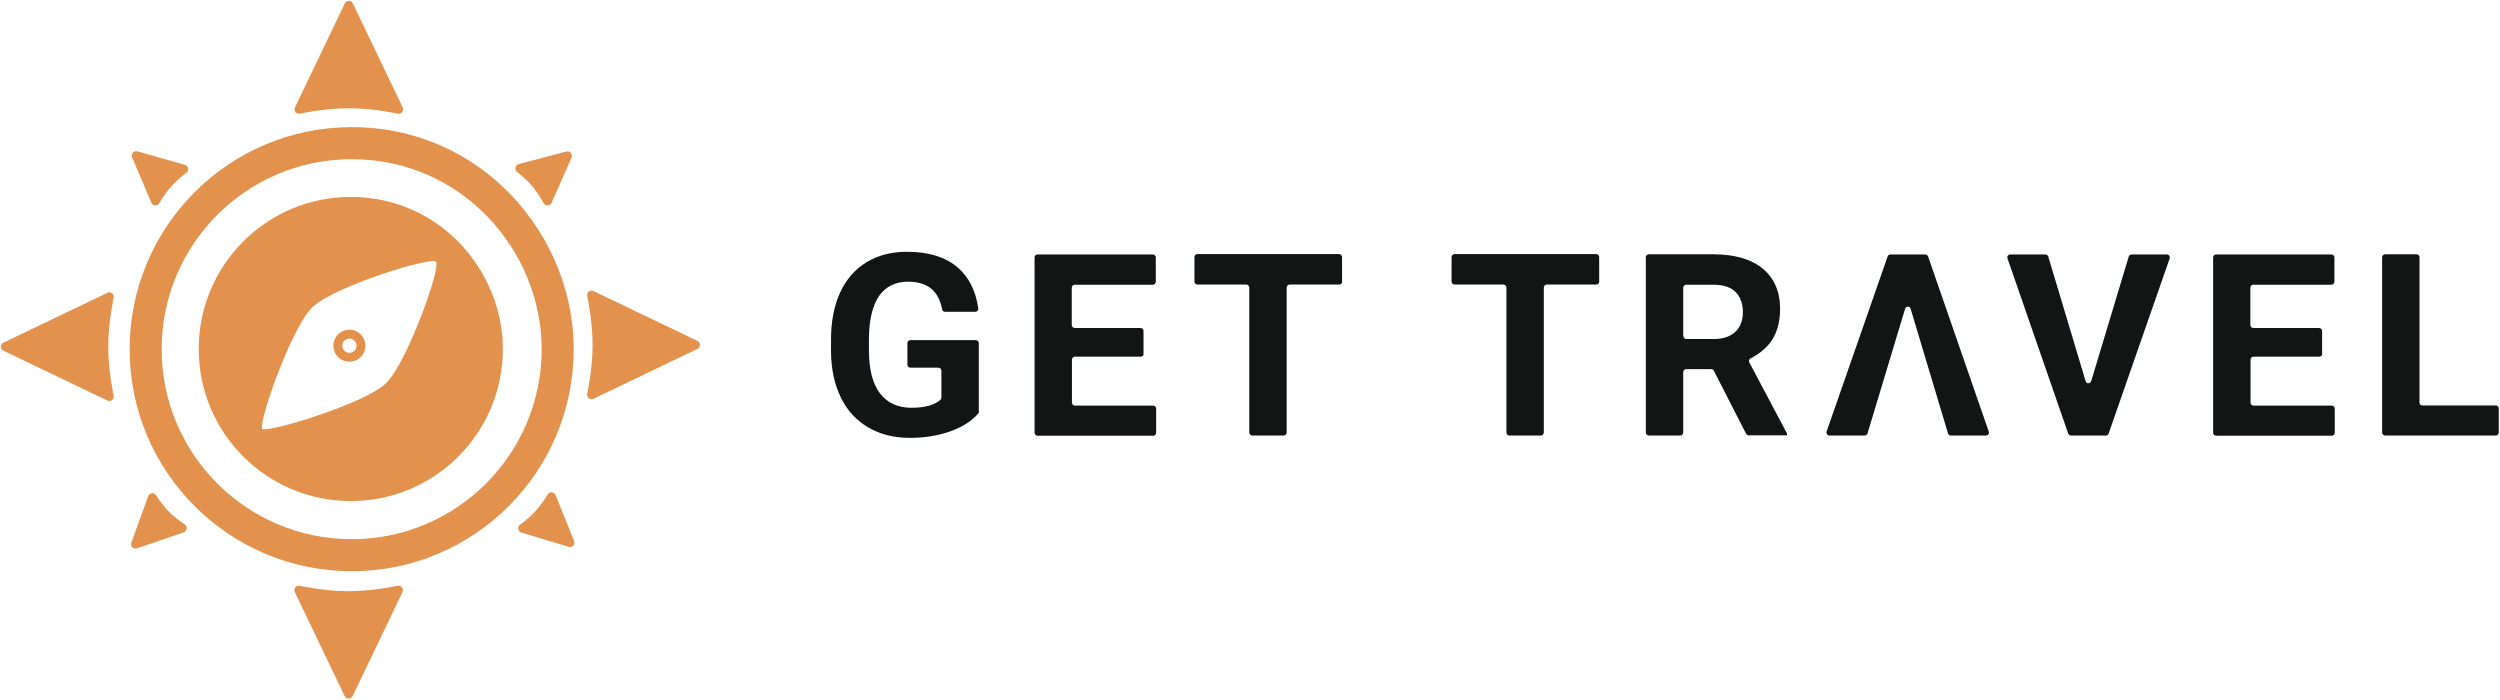 <svg width="1404" height="393" viewBox="0 0 1404 393" version="1.1" xmlns="http://www.w3.org/2000/svg" xmlns:xlink="http://www.w3.org/1999/xlink">
<title>logo_gettravel_02</title>
<desc>Created using Figma</desc>
<g id="Canvas" transform="translate(209 656)">
<g id="logo_gettravel_02">
<g id="Vector">
<use xlink:href="#path0_fill" transform="translate(-206 -489.3)" fill="#E2924D"/>
<use xlink:href="#path1_stroke" transform="translate(-206 -489.3)" fill="#E2924D"/>
</g>
<g id="Vector">
<use xlink:href="#path2_stroke" transform="translate(-127.2 -575.6)" fill="#E2924D"/>
</g>
<g id="Vector">
<use xlink:href="#path3_fill" transform="translate(-97.4 -545.4)" fill="#E2924D"/>
</g>
<g id="Vector">
<use xlink:href="#path4_stroke" transform="matrix(0.617 -0.787 0.787 0.617 -21.891 -460.754)" fill="#E2924D"/>
</g>
<g id="Group">
<g id="Vector">
<use xlink:href="#path5_fill" transform="translate(257.7 -514.6)" fill="#131515"/>
</g>
<g id="Vector">
<use xlink:href="#path6_fill" transform="translate(372 -513.1)" fill="#131515"/>
</g>
<g id="Vector">
<use xlink:href="#path7_fill" transform="translate(461.8 -513.3)" fill="#131515"/>
</g>
<g id="Vector">
<use xlink:href="#path8_fill" transform="translate(606.2 -513.3)" fill="#131515"/>
</g>
<g id="Vector">
<use xlink:href="#path9_fill" transform="translate(715.3 -513.2)" fill="#131515"/>
</g>
<g id="Vector">
<use xlink:href="#path10_fill" transform="translate(918.296 -513.1)" fill="#131515"/>
</g>
<g id="Vector">
<use xlink:href="#path11_fill" transform="translate(1033.9 -513.1)" fill="#131515"/>
</g>
<g id="Vector">
<use xlink:href="#path12_fill" transform="translate(1128.8 -513.2)" fill="#131515"/>
</g>
</g>
<g id="Vector">
<use xlink:href="#path13_fill" transform="translate(-41.1 -653)" fill="#E2924D"/>
<use xlink:href="#path14_stroke" transform="translate(-41.1 -653)" fill="#E2924D"/>
</g>
<g id="Vector">
<use xlink:href="#path15_fill" transform="translate(123.2 -490.3)" fill="#E2924D"/>
<use xlink:href="#path16_stroke" transform="translate(123.2 -490.3)" fill="#E2924D"/>
</g>
<g id="Vector">
<use xlink:href="#path17_fill" transform="translate(-41.2 -324.6)" fill="#E2924D"/>
<use xlink:href="#path18_stroke" transform="translate(-41.2 -324.6)" fill="#E2924D"/>
</g>
<g id="Vector">
<use xlink:href="#path19_fill" transform="translate(-132.5 -568.6)" fill="#E2924D"/>
<use xlink:href="#path20_stroke" transform="translate(-132.5 -568.6)" fill="#E2924D"/>
</g>
<g id="Vector">
<use xlink:href="#path21_fill" transform="translate(82.9 -568.5)" fill="#E2924D"/>
<use xlink:href="#path22_stroke" transform="translate(82.9 -568.5)" fill="#E2924D"/>
</g>
<g id="Vector">
<use xlink:href="#path23_fill" transform="translate(84.5 -377)" fill="#E2924D"/>
<use xlink:href="#path24_stroke" transform="translate(84.5 -377)" fill="#E2924D"/>
</g>
<g id="Vector">
<use xlink:href="#path25_fill" transform="translate(-132.9 -376.5)" fill="#E2924D"/>
<use xlink:href="#path26_stroke" transform="translate(-132.9 -376.5)" fill="#E2924D"/>
</g>
<g id="Vector">
<use xlink:href="#path27_fill" transform="translate(816.736 -513.1)" fill="#131515"/>
</g>
</g>
</g>
<defs>
<path id="path0_fill" fill-rule="evenodd" d="M 58.4 56L 6.10352e-06 28L 58.4 0C 58.4 0 55.3 13.6 55.3 27.9C 55.3 42.3 58.4 56 58.4 56Z"/>
<path id="path1_stroke" d="M 58.4 56L 57.319 58.254C 58.184 58.669 59.209 58.552 59.959 57.955C 60.708 57.357 61.05 56.383 60.838 55.448L 58.4 56ZM 6.10352e-06 28L -1.081 25.746C -1.948 26.162 -2.5 27.038 -2.5 28C -2.5 28.962 -1.948 29.838 -1.081 30.254L 6.10352e-06 28ZM 58.4 0L 60.837 0.556C 61.051 -0.38 60.71 -1.355 59.96 -1.953C 59.211 -2.552 58.184 -2.669 57.319 -2.254L 58.4 0ZM 59.481 53.746L 1.081 25.746L -1.081 30.254L 57.319 58.254L 59.481 53.746ZM 1.081 30.254L 59.481 2.254L 57.319 -2.254L -1.081 25.746L 1.081 30.254ZM 58.4 0C 55.962 -0.556 55.962 -0.555 55.962 -0.555C 55.962 -0.555 55.962 -0.554 55.962 -0.554C 55.962 -0.553 55.962 -0.552 55.962 -0.551C 55.961 -0.549 55.96 -0.545 55.959 -0.541C 55.958 -0.534 55.955 -0.522 55.952 -0.507C 55.945 -0.48 55.936 -0.436 55.924 -0.381C 55.9 -0.275 55.865 -0.113 55.821 0.094C 55.735 0.5 55.609 1.109 55.461 1.872C 55.168 3.387 54.771 5.587 54.377 8.218C 53.596 13.452 52.804 20.612 52.8 27.9L 57.8 27.9C 57.796 20.888 58.554 14.098 59.323 8.957C 59.704 6.401 60.082 4.307 60.37 2.824C 60.512 2.09 60.629 1.524 60.712 1.131C 60.753 0.937 60.785 0.794 60.807 0.694C 60.817 0.645 60.825 0.611 60.831 0.586C 60.833 0.575 60.835 0.567 60.836 0.561C 60.837 0.559 60.837 0.557 60.837 0.556C 60.837 0.555 60.837 0.555 60.838 0.555C 60.838 0.555 60.838 0.555 60.838 0.555C 60.837 0.555 60.837 0.556 58.4 0ZM 52.8 27.9C 52.804 35.237 53.596 42.446 54.377 47.717C 54.77 50.366 55.167 52.582 55.461 54.107C 55.609 54.876 55.734 55.489 55.82 55.898C 55.864 56.106 55.9 56.27 55.923 56.377C 55.935 56.431 55.945 56.475 55.951 56.503C 55.954 56.518 55.957 56.53 55.958 56.537C 55.959 56.541 55.96 56.545 55.961 56.547C 55.961 56.548 55.961 56.549 55.961 56.55C 55.961 56.55 55.961 56.551 55.962 56.551C 55.962 56.551 55.962 56.552 58.4 56C 60.838 55.448 60.838 55.449 60.838 55.449C 60.838 55.449 60.839 55.449 60.839 55.449C 60.838 55.449 60.838 55.448 60.838 55.448C 60.838 55.447 60.838 55.445 60.837 55.443C 60.836 55.437 60.834 55.429 60.831 55.417C 60.826 55.392 60.818 55.358 60.807 55.309C 60.785 55.208 60.754 55.063 60.713 54.868C 60.63 54.472 60.513 53.902 60.37 53.162C 60.083 51.668 59.705 49.559 59.323 46.983C 58.554 41.804 57.796 34.963 57.8 27.9L 52.8 27.9Z"/>
<path id="path2_stroke" d="M 115.7 1.2207e-05L 115.7 9L 115.7 1.2207e-05ZM 222.4 115.7C 222.4 174.629 174.629 222.4 115.7 222.4L 115.7 240.4C 184.571 240.4 240.4 184.571 240.4 115.7L 222.4 115.7ZM 115.7 222.4C 56.771 222.4 9 174.629 9 115.7L -9 115.7C -9 184.571 46.829 240.4 115.7 240.4L 115.7 222.4ZM 9 115.7C 9 56.771 56.771 9 115.7 9L 115.7 -9C 46.829 -9 -9 46.829 -9 115.7L 9 115.7ZM 115.7 9C 178.2 9 222.4 60.93 222.4 115.7L 240.4 115.7C 240.4 51.87 189 -9 115.7 -9L 115.7 9Z"/>
<path id="path3_fill" d="M 85.4 -6.10352e-06C 38.2 -6.10352e-06 1.2207e-05 38.2 1.2207e-05 85.4C 1.2207e-05 132.6 38.2 170.8 85.4 170.8C 132.6 170.8 170.8 132.6 170.8 85.4C 170.8 41.7 135.5 -6.10352e-06 85.4 -6.10352e-06ZM 105.1 104.7C 93.2 116.2 38.2 132.8 35.7 130.2C 33.2 127.6 51.8 73.5 63.9 61.9C 76 50.3 130.4 33.4 133.3 36.4C 136.2 39.4 117 93.3 105.1 104.7Z"/>
<path id="path4_stroke" d="M 10.5 6.5C 10.5 8.709 8.709 10.5 6.5 10.5L 6.5 15.5C 11.471 15.5 15.5 11.471 15.5 6.5L 10.5 6.5ZM 6.5 10.5C 4.291 10.5 2.5 8.709 2.5 6.5L -2.5 6.5C -2.5 11.471 1.529 15.5 6.5 15.5L 6.5 10.5ZM 2.5 6.5C 2.5 4.291 4.291 2.5 6.5 2.5L 6.5 -2.5C 1.529 -2.5 -2.5 1.529 -2.5 6.5L 2.5 6.5ZM 6.5 2.5C 8.709 2.5 10.5 4.291 10.5 6.5L 15.5 6.5C 15.5 1.529 11.471 -2.5 6.5 -2.5L 6.5 2.5Z"/>
<path id="path5_fill" d="M 83.1 89.7C 83.1 90.1 83 90.5 82.7 90.8C 79 95.1 73.8 98.4 67.1 100.8C 60.2 103.3 52.6 104.5 44.2 104.5C 35.4 104.5 27.7 102.6 21 98.7C 14.3 94.8 9.2 89.3 5.6 82C 2 74.7 0.1 66.1 -1.2207e-05 56.2L -1.2207e-05 49.3C -1.2207e-05 39.1 1.7 30.4 5.1 22.9C 8.5 15.5 13.5 9.8 19.9 5.9C 26.3 2 33.9 1.2207e-05 42.6 1.2207e-05C 54.7 1.2207e-05 64.1 2.9 70.9 8.6C 77.3 14 81.3 21.8 82.7 31.8C 82.8 32.8 82.1 33.7 81.1 33.7L 64 33.7C 63.2 33.7 62.5 33.1 62.4 32.3C 61.4 27.2 59.4 23.4 56.5 20.9C 53.3 18.2 48.9 16.8 43.3 16.8C 36.2 16.8 30.7 19.5 27 24.8C 23.3 30.2 21.4 38.1 21.3 48.7L 21.3 55.2C 21.3 65.9 23.3 73.9 27.4 79.4C 31.5 84.8 37.4 87.6 45.2 87.6C 52.7 87.6 58.1 86.1 61.5 83.1C 61.8 82.8 62 82.3 62 81.9L 62 66.8C 62 65.9 61.3 65.1 60.3 65.1L 44.6 65.1C 43.7 65.1 42.9 64.4 42.9 63.4L 42.9 51.3C 42.9 50.4 43.6 49.6 44.6 49.6L 81.3 49.6C 82.2 49.6 83 50.3 83 51.3L 83 89.7L 83.1 89.7Z"/>
<path id="path6_fill" d="M 59.6 57.4L 22.7 57.4C 21.8 57.4 21 58.1 21 59.1L 21 83.2C 21 84.1 21.7 84.9 22.7 84.9L 66.6 84.9C 67.5 84.9 68.3 85.6 68.3 86.6L 68.3 100.1C 68.3 101 67.6 101.8 66.6 101.8L 1.7 101.8C 0.8 101.8 -2.44141e-05 101.1 -2.44141e-05 100.1L -2.44141e-05 1.7C -2.44141e-05 0.8 0.7 1.2207e-05 1.7 1.2207e-05L 66.4 1.2207e-05C 67.3 1.2207e-05 68.1 0.7 68.1 1.7L 68.1 15.3C 68.1 16.2 67.4 17 66.4 17L 22.6 17C 21.7 17 20.9 17.7 20.9 18.7L 20.9 39.6C 20.9 40.5 21.6 41.3 22.6 41.3L 59.5 41.3C 60.4 41.3 61.2 42 61.2 43L 61.2 56C 61.3 56.7 60.5 57.4 59.6 57.4Z"/>
<path id="path7_fill" d="M 81.3 17.1L 53.5 17.1C 52.6 17.1 51.8 17.8 51.8 18.8L 51.8 100.2C 51.8 101.1 51.1 101.9 50.1 101.9L 32.5 101.9C 31.6 101.9 30.8 101.2 30.8 100.2L 30.8 18.8C 30.8 17.9 30.1 17.1 29.1 17.1L 1.7 17.1C 0.8 17.1 2.44141e-05 16.4 2.44141e-05 15.4L 2.44141e-05 1.7C 2.44141e-05 0.8 0.7 -1.13687e-13 1.7 -1.13687e-13L 81.2 -1.13687e-13C 82.1 -1.13687e-13 82.9 0.7 82.9 1.7L 82.9 15.5C 83 16.4 82.3 17.1 81.3 17.1Z"/>
<path id="path8_fill" d="M 81.3 17.1L 53.5 17.1C 52.6 17.1 51.8 17.8 51.8 18.8L 51.8 100.2C 51.8 101.1 51.1 101.9 50.1 101.9L 32.5 101.9C 31.6 101.9 30.8 101.2 30.8 100.2L 30.8 18.8C 30.8 17.9 30.1 17.1 29.1 17.1L 1.7 17.1C 0.8 17.1 4.88281e-05 16.4 4.88281e-05 15.4L 4.88281e-05 1.7C 4.88281e-05 0.8 0.7 -1.13687e-13 1.7 -1.13687e-13L 81.2 -1.13687e-13C 82.1 -1.13687e-13 82.9 0.7 82.9 1.7L 82.9 15.5C 82.9 16.4 82.2 17.1 81.3 17.1Z"/>
<path id="path9_fill" d="M 36.7 64.5L 22.7 64.5C 21.8 64.5 21 65.2 21 66.2L 21 100.1C 21 101 20.3 101.8 19.3 101.8L 1.7 101.8C 0.8 101.8 2.44141e-05 101.1 2.44141e-05 100.1L 2.44141e-05 1.7C 2.44141e-05 0.8 0.7 6.10352e-06 1.7 6.10352e-06L 37.8 6.10352e-06C 49.8 6.10352e-06 59.1 2.7 65.6 8C 72.1 13.4 75.4 20.9 75.4 30.7C 75.4 37.6 73.9 43.4 70.9 48.1C 68.1 52.3 64.1 55.8 58.8 58.5C 58 58.9 57.7 59.9 58.1 60.7L 79.3 100.7L 79.3 101.7L 57.8 101.7C 57.2 101.7 56.6 101.4 56.3 100.8L 38.2 65.4C 37.9 64.9 37.4 64.5 36.7 64.5ZM 21.1 45.9C 21.1 46.8 21.8 47.6 22.8 47.6L 38 47.6C 43.3 47.6 47.3 46.3 50.2 43.6C 53.1 40.9 54.5 37.2 54.5 32.5C 54.5 27.7 53.1 23.9 50.4 21.2C 47.7 18.5 43.5 17.1 37.9 17.1L 22.7 17.1C 21.8 17.1 21 17.8 21 18.8L 21 45.9L 21.1 45.9Z"/>
<path id="path10_fill" d="M 47.104 71.2L 68.204 1.2C 68.404 0.5 69.104 1.2207e-05 69.804 1.2207e-05L 89.604 1.2207e-05C 90.704 1.2207e-05 91.504 1.1 91.204 2.2L 56.904 100.6C 56.704 101.3 56.004 101.7 55.304 101.7L 35.804 101.7C 35.104 101.7 34.504 101.3 34.204 100.6L 0.104 2.2C -0.296 1.1 0.504 1.2207e-05 1.704 1.2207e-05L 21.404 1.2207e-05C 22.104 1.2207e-05 22.804 0.5 23.004 1.2L 44.004 71.2C 44.304 72.7 46.604 72.7 47.104 71.2Z"/>
<path id="path11_fill" d="M 59.6 57.4L 22.7 57.4C 21.8 57.4 21 58.1 21 59.1L 21 83.2C 21 84.1 21.7 84.9 22.7 84.9L 66.6 84.9C 67.5 84.9 68.3 85.6 68.3 86.6L 68.3 100.1C 68.3 101 67.6 101.8 66.6 101.8L 1.7 101.8C 0.8 101.8 2.27374e-13 101.1 2.27374e-13 100.1L 2.27374e-13 1.7C 2.27374e-13 0.8 0.7 1.2207e-05 1.7 1.2207e-05L 66.4 1.2207e-05C 67.3 1.2207e-05 68.1 0.7 68.1 1.7L 68.1 15.3C 68.1 16.2 67.4 17 66.4 17L 22.6 17C 21.7 17 20.9 17.7 20.9 18.7L 20.9 39.6C 20.9 40.5 21.6 41.3 22.6 41.3L 59.5 41.3C 60.4 41.3 61.2 42 61.2 43L 61.2 56C 61.3 56.7 60.6 57.4 59.6 57.4Z"/>
<path id="path12_fill" d="M 22.6 84.9L 63.8 84.9C 64.7 84.9 65.5 85.6 65.5 86.6L 65.5 100.1C 65.5 101 64.8 101.8 63.8 101.8L 1.7 101.8C 0.8 101.8 2.44141e-05 101.1 2.44141e-05 100.1L 2.44141e-05 1.7C 2.44141e-05 0.8 0.7 6.10352e-06 1.7 6.10352e-06L 19.3 6.10352e-06C 20.2 6.10352e-06 21 0.7 21 1.7L 21 83.2C 20.9 84.2 21.7 84.9 22.6 84.9Z"/>
<path id="path13_fill" fill-rule="evenodd" d="M 0 58.4L 28 -1.2207e-05L 56 58.4C 56 58.4 42.4 55.3 28.1 55.3C 13.7 55.3 0 58.4 0 58.4Z"/>
<path id="path14_stroke" d="M 0 58.4L -2.254 57.319C -2.669 58.184 -2.552 59.209 -1.955 59.959C -1.357 60.708 -0.383 61.05 0.552 60.838L 0 58.4ZM 28 -1.2207e-05L 30.254 -1.081C 29.838 -1.948 28.962 -2.5 28 -2.5C 27.038 -2.5 26.162 -1.948 25.746 -1.081L 28 -1.2207e-05ZM 56 58.4L 55.444 60.837C 56.38 61.051 57.355 60.71 57.953 59.96C 58.552 59.211 58.669 58.184 58.254 57.319L 56 58.4ZM 28.1 55.3L 28.1 52.8L 28.1 55.3ZM 2.254 59.481L 30.254 1.081L 25.746 -1.081L -2.254 57.319L 2.254 59.481ZM 25.746 1.081L 53.746 59.481L 58.254 57.319L 30.254 -1.081L 25.746 1.081ZM 56 58.4C 56.556 55.962 56.555 55.962 56.555 55.962C 56.555 55.962 56.554 55.962 56.554 55.962C 56.553 55.962 56.552 55.962 56.551 55.962C 56.549 55.961 56.545 55.96 56.541 55.959C 56.534 55.958 56.522 55.955 56.507 55.952C 56.48 55.945 56.436 55.936 56.381 55.924C 56.275 55.9 56.113 55.865 55.906 55.821C 55.5 55.735 54.891 55.609 54.128 55.461C 52.613 55.168 50.413 54.771 47.782 54.377C 42.548 53.596 35.388 52.804 28.1 52.8L 28.1 57.8C 35.112 57.796 41.902 58.554 47.043 59.323C 49.599 59.704 51.693 60.082 53.176 60.37C 53.91 60.512 54.476 60.629 54.869 60.712C 55.063 60.754 55.206 60.785 55.306 60.807C 55.355 60.817 55.389 60.825 55.414 60.831C 55.425 60.833 55.433 60.835 55.439 60.836C 55.441 60.837 55.443 60.837 55.444 60.837C 55.445 60.837 55.445 60.837 55.445 60.838C 55.445 60.838 55.445 60.838 55.445 60.838C 55.445 60.837 55.444 60.837 56 58.4ZM 28.1 52.8C 20.763 52.804 13.555 53.596 8.283 54.377C 5.634 54.77 3.418 55.167 1.893 55.461C 1.124 55.609 0.511 55.734 0.102 55.82C -0.106 55.864 -0.27 55.9 -0.377 55.923C -0.432 55.935 -0.475 55.945 -0.503 55.951C -0.518 55.954 -0.53 55.957 -0.537 55.958C -0.541 55.959 -0.545 55.96 -0.547 55.961C -0.548 55.961 -0.549 55.961 -0.55 55.961C -0.55 55.961 -0.551 55.962 -0.551 55.962C -0.551 55.962 -0.552 55.962 0 58.4C 0.552 60.838 0.552 60.838 0.551 60.839C 0.551 60.839 0.551 60.839 0.551 60.839C 0.552 60.838 0.552 60.838 0.552 60.838C 0.553 60.838 0.555 60.838 0.557 60.837C 0.563 60.836 0.571 60.834 0.583 60.831C 0.608 60.826 0.642 60.818 0.691 60.807C 0.792 60.785 0.937 60.754 1.132 60.713C 1.528 60.63 2.098 60.513 2.838 60.37C 4.332 60.083 6.441 59.705 9.017 59.323C 14.195 58.554 21.037 57.796 28.1 57.8L 28.1 52.8Z"/>
<path id="path15_fill" fill-rule="evenodd" d="M -1.2207e-05 0L 58.4 28L -1.2207e-05 56C -1.2207e-05 56 3.1 42.4 3.1 28.1C 3.1 13.8 -1.2207e-05 0 -1.2207e-05 0Z"/>
<path id="path16_stroke" d="M -1.2207e-05 0L 1.081 -2.254C 0.217 -2.668 -0.808 -2.553 -1.557 -1.956C -2.307 -1.359 -2.649 -0.387 -2.439 0.548L -1.2207e-05 0ZM 58.4 28L 59.481 30.254C 60.348 29.838 60.9 28.962 60.9 28C 60.9 27.038 60.348 26.162 59.481 25.746L 58.4 28ZM -1.2207e-05 56L -2.437 55.444C -2.651 56.38 -2.31 57.355 -1.56 57.953C -0.81 58.552 0.216 58.669 1.081 58.254L -1.2207e-05 56ZM -1.081 2.254L 57.319 30.254L 59.481 25.746L 1.081 -2.254L -1.081 2.254ZM 57.319 25.746L -1.081 53.746L 1.081 58.254L 59.481 30.254L 57.319 25.746ZM -1.2207e-05 56C 2.437 56.556 2.438 56.555 2.438 56.555C 2.438 56.555 2.438 56.554 2.438 56.554C 2.438 56.553 2.438 56.552 2.439 56.551C 2.439 56.549 2.44 56.545 2.441 56.541C 2.442 56.534 2.445 56.522 2.448 56.507C 2.455 56.48 2.464 56.436 2.476 56.382C 2.5 56.275 2.535 56.113 2.579 55.906C 2.665 55.5 2.79 54.891 2.939 54.128C 3.232 52.613 3.629 50.413 4.023 47.782C 4.804 42.548 5.596 35.388 5.6 28.1L 0.6 28.1C 0.604 35.112 -0.154 41.902 -0.923 47.043C -1.304 49.599 -1.682 51.693 -1.97 53.175C -2.112 53.91 -2.229 54.476 -2.312 54.869C -2.353 55.063 -2.385 55.206 -2.407 55.306C -2.417 55.355 -2.425 55.389 -2.431 55.414C -2.433 55.425 -2.435 55.433 -2.436 55.439C -2.437 55.441 -2.437 55.443 -2.437 55.444C -2.438 55.444 -2.438 55.445 -2.438 55.445C -2.438 55.445 -2.438 55.445 -2.438 55.445C -2.438 55.445 -2.437 55.444 -1.2207e-05 56ZM 5.6 28.1C 5.596 20.813 4.804 13.605 4.023 8.322C 3.63 5.666 3.233 3.442 2.94 1.909C 2.792 1.137 2.666 0.521 2.58 0.109C 2.537 -0.1 2.501 -0.264 2.478 -0.372C 2.466 -0.427 2.456 -0.471 2.45 -0.499C 2.447 -0.514 2.444 -0.526 2.442 -0.534C 2.442 -0.538 2.441 -0.541 2.44 -0.543C 2.44 -0.544 2.44 -0.546 2.44 -0.546C 2.439 -0.547 2.439 -0.547 2.439 -0.547C 2.439 -0.548 2.439 -0.548 -1.2207e-05 0C -2.439 0.548 -2.439 0.548 -2.439 0.548C -2.439 0.548 -2.439 0.547 -2.439 0.548C -2.439 0.548 -2.439 0.548 -2.439 0.548C -2.439 0.55 -2.439 0.551 -2.438 0.554C -2.437 0.56 -2.435 0.568 -2.432 0.579C -2.427 0.604 -2.419 0.64 -2.408 0.689C -2.386 0.79 -2.355 0.936 -2.314 1.133C -2.23 1.531 -2.114 2.106 -1.971 2.85C -1.683 4.352 -1.305 6.471 -0.923 9.053C -0.154 14.245 0.604 21.087 0.6 28.1L 5.6 28.1Z"/>
<path id="path17_fill" fill-rule="evenodd" d="M 56 1.2207e-05L 28 58.4L -6.10352e-06 1.2207e-05C -6.10352e-06 1.2207e-05 13.6 3.1 27.9 3.1C 42.3 3.1 56 1.2207e-05 56 1.2207e-05Z"/>
<path id="path18_stroke" d="M 56 1.2207e-05L 58.254 1.081C 58.669 0.216 58.552 -0.809 57.955 -1.559C 57.357 -2.308 56.383 -2.65 55.448 -2.438L 56 1.2207e-05ZM 28 58.4L 25.746 59.481C 26.162 60.348 27.038 60.9 28 60.9C 28.962 60.9 29.838 60.348 30.254 59.481L 28 58.4ZM -6.10352e-06 1.2207e-05L 0.556 -2.437C -0.38 -2.651 -1.355 -2.31 -1.953 -1.56C -2.552 -0.81 -2.669 0.216 -2.254 1.081L -6.10352e-06 1.2207e-05ZM 27.9 3.1L 27.9 5.6L 27.9 3.1ZM 53.746 -1.081L 25.746 57.319L 30.254 59.481L 58.254 1.081L 53.746 -1.081ZM 30.254 57.319L 2.254 -1.081L -2.254 1.081L 25.746 59.481L 30.254 57.319ZM -6.10352e-06 1.2207e-05C -0.556 2.437 -0.555 2.438 -0.555 2.438C -0.555 2.438 -0.554 2.438 -0.554 2.438C -0.553 2.438 -0.552 2.438 -0.551 2.439C -0.549 2.439 -0.545 2.44 -0.541 2.441C -0.534 2.442 -0.522 2.445 -0.507 2.448C -0.48 2.455 -0.436 2.464 -0.381 2.476C -0.275 2.5 -0.113 2.535 0.094 2.579C 0.5 2.665 1.109 2.79 1.872 2.939C 3.387 3.232 5.587 3.629 8.218 4.023C 13.452 4.804 20.612 5.596 27.9 5.6L 27.9 0.6C 20.888 0.604 14.098 -0.154 8.957 -0.923C 6.401 -1.304 4.307 -1.682 2.824 -1.97C 2.09 -2.112 1.524 -2.229 1.131 -2.312C 0.937 -2.353 0.794 -2.385 0.694 -2.407C 0.645 -2.417 0.611 -2.425 0.586 -2.431C 0.575 -2.433 0.567 -2.435 0.561 -2.436C 0.559 -2.437 0.557 -2.437 0.556 -2.437C 0.555 -2.438 0.555 -2.438 0.555 -2.438C 0.555 -2.438 0.555 -2.438 0.555 -2.438C 0.555 -2.438 0.556 -2.437 -6.10352e-06 1.2207e-05ZM 27.9 5.6C 35.237 5.596 42.446 4.804 47.717 4.023C 50.366 3.63 52.582 3.233 54.107 2.939C 54.876 2.791 55.489 2.666 55.898 2.58C 56.106 2.536 56.27 2.501 56.377 2.477C 56.431 2.465 56.475 2.455 56.503 2.449C 56.518 2.446 56.53 2.443 56.537 2.442C 56.541 2.441 56.545 2.44 56.547 2.439C 56.548 2.439 56.55 2.439 56.55 2.439C 56.55 2.439 56.551 2.439 56.551 2.439C 56.551 2.438 56.552 2.438 56 1.2207e-05C 55.448 -2.438 55.449 -2.438 55.449 -2.438C 55.449 -2.438 55.449 -2.438 55.449 -2.438C 55.449 -2.438 55.448 -2.438 55.448 -2.438C 55.447 -2.438 55.445 -2.438 55.443 -2.437C 55.437 -2.436 55.429 -2.434 55.417 -2.431C 55.392 -2.426 55.358 -2.418 55.309 -2.407C 55.208 -2.385 55.063 -2.354 54.868 -2.313C 54.472 -2.23 53.902 -2.113 53.162 -1.971C 51.668 -1.683 49.559 -1.305 46.983 -0.923C 41.804 -0.154 34.963 0.604 27.9 0.6L 27.9 5.6Z"/>
<path id="path19_fill" fill-rule="evenodd" d="M 10.8 25.5L 6.10352e-06 1.2207e-05L 26.7 7.6C 26.7 7.6 21.8 11.1 17.8 15.7C 13.7 20.2 10.8 25.5 10.8 25.5Z"/>
<path id="path20_stroke" d="M 10.8 25.5L 8.498 26.475C 8.872 27.358 9.718 27.949 10.675 27.997C 11.632 28.045 12.533 27.541 12.993 26.7L 10.8 25.5ZM 6.10352e-06 1.2207e-05L 0.684 -2.404C -0.241 -2.668 -1.236 -2.377 -1.873 -1.655C -2.511 -0.934 -2.677 0.089 -2.302 0.975L 6.10352e-06 1.2207e-05ZM 26.7 7.6L 28.153 9.634C 28.934 9.076 29.327 8.12 29.163 7.173C 29 6.227 28.308 5.458 27.384 5.196L 26.7 7.6ZM 17.8 15.7L 19.648 17.384C 19.661 17.369 19.674 17.355 19.686 17.34L 17.8 15.7ZM 13.102 24.525L 2.302 -0.975L -2.302 0.975L 8.498 26.475L 13.102 24.525ZM -0.684 2.405L 26.016 10.005L 27.384 5.196L 0.684 -2.404L -0.684 2.405ZM 26.7 7.6C 25.247 5.566 25.247 5.566 25.246 5.566C 25.246 5.566 25.246 5.566 25.246 5.566C 25.245 5.567 25.245 5.567 25.244 5.568C 25.243 5.568 25.241 5.57 25.24 5.571C 25.236 5.573 25.231 5.577 25.225 5.581C 25.214 5.589 25.197 5.602 25.175 5.617C 25.136 5.646 25.073 5.692 24.997 5.748C 24.849 5.857 24.624 6.025 24.351 6.235C 23.816 6.645 23.034 7.261 22.141 8.011C 20.379 9.493 18.012 11.652 15.914 14.059L 19.686 17.34C 21.588 15.148 23.671 13.257 25.359 11.839C 26.191 11.139 26.884 10.593 27.393 10.203C 27.641 10.012 27.831 9.871 27.966 9.771C 28.032 9.722 28.078 9.688 28.113 9.664C 28.128 9.652 28.138 9.645 28.146 9.639C 28.15 9.637 28.152 9.635 28.153 9.634C 28.154 9.634 28.154 9.633 28.154 9.634C 28.154 9.634 28.154 9.634 28.154 9.634C 28.154 9.634 28.154 9.634 28.154 9.634C 28.153 9.634 28.153 9.634 26.7 7.6ZM 15.952 14.016C 13.805 16.379 11.937 18.988 10.672 20.917C 10.031 21.894 9.511 22.746 9.166 23.328C 8.99 23.625 8.85 23.869 8.759 24.029C 8.712 24.112 8.674 24.18 8.65 24.223C 8.637 24.245 8.626 24.265 8.62 24.276C 8.616 24.283 8.613 24.289 8.611 24.292C 8.61 24.294 8.609 24.296 8.608 24.297C 8.608 24.298 8.608 24.298 8.608 24.299C 8.607 24.299 8.607 24.299 8.607 24.299C 8.607 24.3 8.607 24.3 10.8 25.5C 12.993 26.7 12.993 26.7 12.993 26.701C 12.993 26.701 12.993 26.701 12.993 26.701C 12.993 26.701 12.993 26.701 12.993 26.701C 12.992 26.701 12.993 26.701 12.993 26.7C 12.994 26.698 12.995 26.697 12.997 26.693C 13.002 26.684 13.008 26.673 13.017 26.656C 13.038 26.619 13.066 26.569 13.106 26.498C 13.19 26.351 13.308 26.146 13.468 25.876C 13.795 25.323 14.256 24.568 14.853 23.658C 16.063 21.812 17.695 19.521 19.648 17.384L 15.952 14.016Z"/>
<path id="path21_fill" fill-rule="evenodd" d="M 0 7.1L 26.8 -1.2207e-05L 15.6 25.4C 15.6 25.4 12.8 20.1 8.9 15.4C 4.8 10.7 0 7.1 0 7.1Z"/>
<path id="path22_stroke" d="M 0 7.1L -0.64 4.683C -1.566 4.929 -2.271 5.682 -2.454 6.622C -2.637 7.563 -2.266 8.525 -1.5 9.1L 0 7.1ZM 26.8 -1.2207e-05L 29.087 1.009C 29.475 0.13 29.325 -0.894 28.7 -1.624C 28.076 -2.355 27.088 -2.663 26.16 -2.417L 26.8 -1.2207e-05ZM 15.6 25.4L 13.389 26.568C 13.837 27.415 14.73 27.932 15.688 27.898C 16.646 27.865 17.501 27.286 17.887 26.409L 15.6 25.4ZM 8.9 15.4L 10.824 13.804C 10.811 13.788 10.797 13.772 10.784 13.757L 8.9 15.4ZM 0.64 9.517L 27.44 2.417L 26.16 -2.417L -0.64 4.683L 0.64 9.517ZM 24.512 -1.009L 13.312 24.391L 17.887 26.409L 29.087 1.009L 24.512 -1.009ZM 15.6 25.4C 17.811 24.232 17.81 24.232 17.81 24.232C 17.81 24.232 17.81 24.231 17.81 24.231C 17.81 24.231 17.809 24.23 17.809 24.229C 17.808 24.229 17.808 24.227 17.806 24.225C 17.805 24.222 17.802 24.216 17.798 24.21C 17.792 24.198 17.782 24.179 17.77 24.157C 17.747 24.114 17.711 24.047 17.666 23.965C 17.579 23.805 17.445 23.562 17.276 23.265C 16.945 22.682 16.448 21.83 15.836 20.844C 14.626 18.895 12.853 16.254 10.824 13.804L 6.976 16.996C 8.847 19.246 10.424 21.605 11.589 23.481C 12.164 24.408 12.611 25.174 12.927 25.732C 13.082 26.005 13.197 26.213 13.278 26.362C 13.317 26.433 13.345 26.485 13.365 26.522C 13.374 26.54 13.38 26.551 13.385 26.56C 13.387 26.564 13.388 26.566 13.389 26.568C 13.39 26.568 13.39 26.568 13.39 26.569C 13.39 26.569 13.39 26.569 13.39 26.569C 13.39 26.568 13.39 26.568 13.39 26.568C 13.39 26.568 13.389 26.568 15.6 25.4ZM 10.784 13.757C 8.647 11.312 6.298 9.117 4.552 7.6C 3.669 6.833 2.901 6.204 2.375 5.783C 2.107 5.569 1.887 5.397 1.743 5.286C 1.668 5.228 1.607 5.181 1.569 5.152C 1.548 5.137 1.531 5.123 1.521 5.116C 1.515 5.111 1.51 5.107 1.507 5.105C 1.505 5.104 1.503 5.103 1.503 5.102C 1.502 5.101 1.501 5.101 1.501 5.101C 1.501 5.101 1.501 5.1 1.5 5.1C 1.5 5.1 1.5 5.1 0 7.1C -1.5 9.1 -1.5 9.1 -1.5 9.1C -1.5 9.1 -1.501 9.1 -1.501 9.1C -1.501 9.1 -1.501 9.099 -1.501 9.099C -1.501 9.1 -1.501 9.1 -1.5 9.1C -1.498 9.101 -1.496 9.103 -1.493 9.105C -1.485 9.111 -1.475 9.119 -1.459 9.131C -1.425 9.157 -1.379 9.192 -1.314 9.242C -1.18 9.346 -0.993 9.492 -0.747 9.689C -0.245 10.09 0.444 10.654 1.273 11.375C 2.953 12.833 5.053 14.788 7.016 17.043L 10.784 13.757Z"/>
<path id="path23_fill" fill-rule="evenodd" d="M 16.2 -1.2207e-05L 26.6 25.7L -2.44141e-05 17.7C -2.44141e-05 17.7 4.9 14.3 9 9.8C 13.1 5.3 16.2 -1.2207e-05 16.2 -1.2207e-05Z"/>
<path id="path24_stroke" d="M 16.2 -1.2207e-05L 18.517 -0.938C 18.16 -1.821 17.331 -2.425 16.381 -2.493C 15.43 -2.562 14.523 -2.085 14.042 -1.262L 16.2 -1.2207e-05ZM 26.6 25.7L 25.88 28.094C 26.801 28.371 27.799 28.095 28.448 27.384C 29.096 26.673 29.278 25.654 28.918 24.762L 26.6 25.7ZM -2.44141e-05 17.7L -1.425 15.646C -2.214 16.193 -2.619 17.143 -2.469 18.091C -2.319 19.039 -1.639 19.818 -0.72 20.094L -2.44141e-05 17.7ZM 13.883 0.938L 24.283 26.638L 28.918 24.762L 18.517 -0.938L 13.883 0.938ZM 27.32 23.306L 0.72 15.306L -0.72 20.094L 25.88 28.094L 27.32 23.306ZM -2.44141e-05 17.7C 1.425 19.754 1.425 19.754 1.426 19.754C 1.426 19.753 1.426 19.753 1.426 19.753C 1.427 19.753 1.427 19.753 1.428 19.752C 1.429 19.751 1.431 19.75 1.432 19.749C 1.435 19.747 1.441 19.743 1.447 19.739C 1.457 19.732 1.475 19.719 1.496 19.704C 1.536 19.676 1.598 19.632 1.675 19.577C 1.822 19.471 2.047 19.308 2.321 19.105C 2.858 18.706 3.641 18.107 4.539 17.377C 6.313 15.935 8.701 13.834 10.848 11.484L 7.152 8.116C 5.199 10.266 3.087 12.115 1.385 13.498C 0.546 14.18 -0.151 14.713 -0.662 15.092C -0.912 15.278 -1.101 15.415 -1.238 15.513C -1.303 15.56 -1.35 15.593 -1.384 15.617C -1.4 15.629 -1.41 15.636 -1.418 15.641C -1.422 15.644 -1.424 15.645 -1.425 15.646C -1.426 15.646 -1.426 15.647 -1.426 15.647C -1.426 15.647 -1.426 15.646 -1.426 15.646C -1.426 15.646 -1.426 15.646 -1.426 15.646C -1.425 15.646 -1.425 15.646 -2.44141e-05 17.7ZM 10.848 11.484C 12.984 9.134 14.89 6.545 16.203 4.621C 16.866 3.649 17.409 2.804 17.771 2.224C 17.956 1.929 18.103 1.687 18.199 1.528C 18.249 1.446 18.288 1.38 18.314 1.337C 18.327 1.315 18.338 1.296 18.345 1.285C 18.349 1.278 18.352 1.273 18.354 1.27C 18.355 1.268 18.356 1.266 18.356 1.265C 18.357 1.264 18.357 1.264 18.357 1.263C 18.357 1.263 18.358 1.263 18.358 1.263C 18.358 1.262 18.358 1.262 16.2 -1.2207e-05C 14.042 -1.262 14.042 -1.262 14.042 -1.263C 14.042 -1.263 14.042 -1.263 14.042 -1.263C 14.042 -1.263 14.043 -1.263 14.043 -1.263C 14.042 -1.263 14.042 -1.263 14.042 -1.262C 14.041 -1.26 14.039 -1.258 14.037 -1.254C 14.032 -1.245 14.025 -1.233 14.015 -1.216C 13.992 -1.179 13.962 -1.127 13.918 -1.055C 13.829 -0.907 13.702 -0.699 13.532 -0.427C 13.185 0.127 12.697 0.889 12.072 1.804C 10.81 3.655 9.116 5.966 7.152 8.116L 10.848 11.484Z"/>
<path id="path25_fill" fill-rule="evenodd" d="M 26.3 17.1L 1.2207e-05 26.1L 9.5 -1.2207e-05C 9.5 -1.2207e-05 12.6 5.1 16.9 9.5C 21.2 13.9 26.3 17.1 26.3 17.1Z"/>
<path id="path26_stroke" d="M 26.3 17.1L 27.109 19.465C 28.021 19.153 28.672 18.345 28.783 17.388C 28.894 16.43 28.445 15.495 27.629 14.982L 26.3 17.1ZM 1.2207e-05 26.1L -2.349 25.245C -2.679 26.15 -2.459 27.163 -1.785 27.851C -1.111 28.538 -0.102 28.777 0.809 28.465L 1.2207e-05 26.1ZM 9.5 -1.2207e-05L 11.636 -1.299C 11.137 -2.12 10.211 -2.582 9.254 -2.488C 8.297 -2.393 7.48 -1.758 7.151 -0.855L 9.5 -1.2207e-05ZM 25.491 14.735L -0.809 23.735L 0.809 28.465L 27.109 19.465L 25.491 14.735ZM 2.349 26.955L 11.849 0.855L 7.151 -0.855L -2.349 25.245L 2.349 26.955ZM 9.5 -1.2207e-05C 7.364 1.299 7.364 1.299 7.364 1.299C 7.364 1.299 7.364 1.299 7.364 1.3C 7.365 1.3 7.365 1.301 7.365 1.301C 7.366 1.302 7.367 1.304 7.368 1.306C 7.37 1.309 7.374 1.315 7.378 1.321C 7.384 1.332 7.396 1.351 7.409 1.373C 7.435 1.414 7.476 1.48 7.526 1.559C 7.623 1.713 7.772 1.948 7.96 2.234C 8.326 2.795 8.879 3.616 9.558 4.56C 10.899 6.423 12.867 8.944 15.112 11.247L 18.688 7.753C 16.633 5.656 14.901 3.427 13.617 1.64C 12.983 0.759 12.492 0.03 12.144 -0.503C 11.973 -0.764 11.847 -0.962 11.758 -1.104C 11.714 -1.172 11.684 -1.221 11.662 -1.256C 11.652 -1.273 11.646 -1.283 11.64 -1.292C 11.638 -1.295 11.637 -1.297 11.636 -1.299C 11.636 -1.299 11.636 -1.3 11.636 -1.3C 11.636 -1.3 11.636 -1.299 11.636 -1.299C 11.636 -1.299 11.636 -1.299 11.636 -1.299C 11.636 -1.299 11.636 -1.299 9.5 -1.2207e-05ZM 15.112 11.247C 17.367 13.549 19.867 15.575 21.719 16.955C 22.658 17.654 23.476 18.224 24.035 18.602C 24.321 18.795 24.556 18.95 24.71 19.05C 24.79 19.102 24.855 19.144 24.897 19.17C 24.919 19.184 24.937 19.196 24.948 19.203C 24.955 19.207 24.96 19.211 24.964 19.213C 24.965 19.214 24.967 19.215 24.968 19.216C 24.969 19.216 24.97 19.217 24.97 19.217C 24.97 19.217 24.971 19.217 24.971 19.217C 24.971 19.218 24.971 19.218 26.3 17.1C 27.629 14.982 27.629 14.982 27.629 14.983C 27.629 14.983 27.629 14.983 27.63 14.983C 27.63 14.983 27.63 14.983 27.63 14.983C 27.63 14.983 27.63 14.983 27.629 14.982C 27.627 14.981 27.626 14.98 27.622 14.978C 27.614 14.973 27.603 14.966 27.587 14.956C 27.551 14.933 27.503 14.902 27.435 14.858C 27.293 14.766 27.096 14.636 26.836 14.46C 26.305 14.101 25.58 13.597 24.706 12.945C 22.933 11.625 20.733 9.851 18.688 7.753L 15.112 11.247Z"/>
<path id="path27_fill" d="M 44.164 30.5L 23.064 100.5C 22.864 101.2 22.164 101.7 21.464 101.7L 1.664 101.7C 0.564 101.7 -0.236 100.6 0.064 99.5L 34.364 1.1C 34.563 0.4 35.264 1.2207e-05 35.964 1.2207e-05L 55.464 1.2207e-05C 56.164 1.2207e-05 56.764 0.4 57.064 1.1L 91.164 99.5C 91.564 100.6 90.764 101.7 89.564 101.7L 69.864 101.7C 69.163 101.7 68.463 101.2 68.263 100.5L 47.264 30.5C 46.864 28.9 44.664 28.9 44.164 30.5Z"/>
</defs>
</svg>
